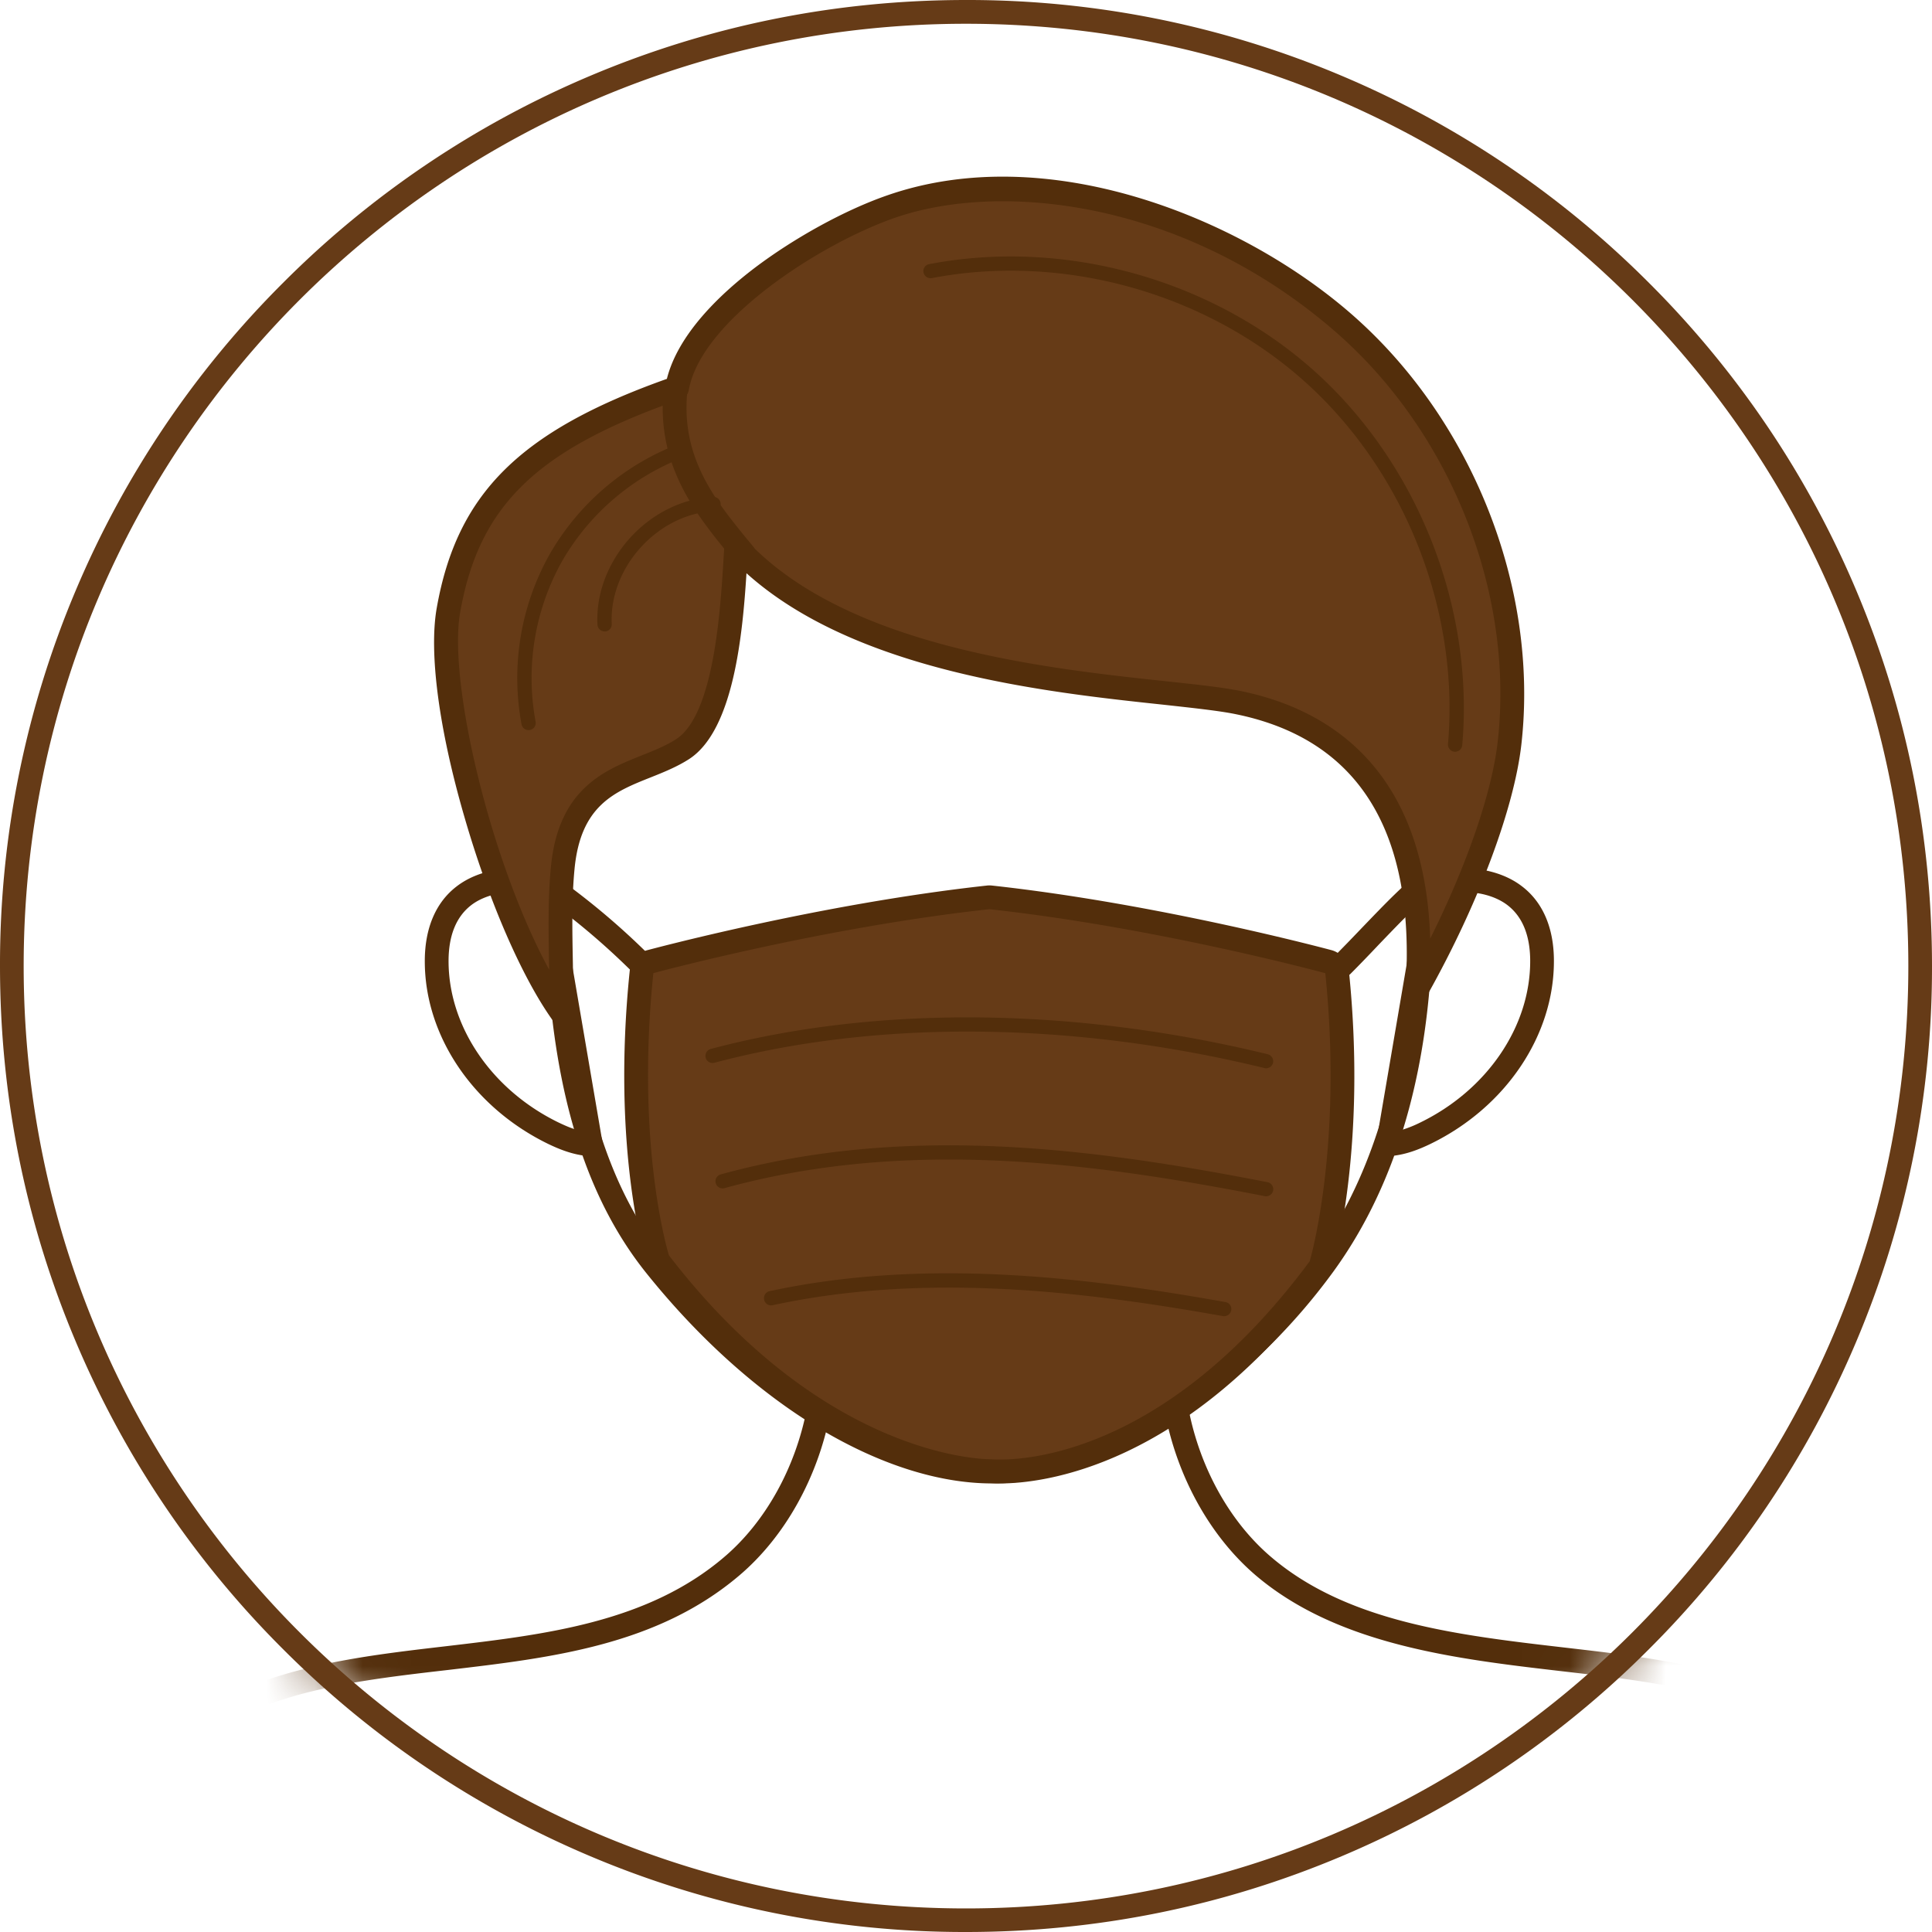 <svg width="40" height="40" fill="none" xmlns="http://www.w3.org/2000/svg"><mask id="a" style="mask-type:alpha" maskUnits="userSpaceOnUse" x="0" y="0" width="40" height="40"><path d="M20 39.756C9.107 39.756.246 30.895.246 20.002.246 9.11 9.107.25 20 .25c10.892 0 19.754 8.86 19.754 19.753S30.893 39.756 20 39.756Z" fill="#fff"/></mask><g mask="url(#a)"><path d="M28.736 23.94a.243.243 0 0 1-.182-.081.244.244 0 0 1-.06-.207l.917-5.37a.247.247 0 0 1 .166-.194c.674-.218 1.454-.113 1.94.267.428.329.653.859.655 1.53.007 1.549-.996 3.039-2.553 3.797-.226.109-.527.236-.869.255-.003.004-.007.004-.014.004Zm1.134-5.421-.831 4.87a2.49 2.49 0 0 0 .363-.147c1.389-.675 2.283-1.992 2.279-3.352-.002-.522-.159-.907-.464-1.145-.327-.255-.863-.34-1.347-.226ZM12.232 23.94c-.007 0-.011 0-.016-.002-.342-.02-.643-.147-.868-.255-1.556-.758-2.56-2.245-2.553-3.796.002-.67.227-1.202.654-1.531.487-.38 1.267-.486 1.94-.267a.244.244 0 0 1 .167.194l.918 5.37a.248.248 0 0 1-.242.288Zm-1.566-5.471c-.348 0-.684.095-.915.275-.305.238-.462.623-.464 1.145-.004 1.36.89 2.677 2.279 3.352.11.052.231.108.363.147l-.831-4.87a1.946 1.946 0 0 0-.432-.05Z" fill="#532E0B"/><path d="M20.541 8.17c2.986 0 7.805 1.249 8.37 6.384.216 1.968.364 3.958.189 5.932-.173 1.974-.728 3.956-1.895 5.559-1.495 2.056-4.12 4.176-6.664 4.176-1.986 0-4.576-1.42-6.78-4.176-1.239-1.548-1.72-3.584-1.895-5.56-.175-1.972-.028-3.962.189-5.931.565-5.135 5.537-6.385 8.486-6.385Zm0-.493c-.911 0-3.263.13-5.382 1.33-2.086 1.184-3.33 3.083-3.595 5.491-.2 1.8-.377 3.924-.188 6.03.22 2.514.875 4.417 2 5.823 1.086 1.356 2.333 2.475 3.605 3.235 1.232.737 2.462 1.127 3.56 1.127 1.265 0 2.649-.486 4.002-1.404a12.699 12.699 0 0 0 3.06-2.978c1.113-1.529 1.782-3.483 1.988-5.803.186-2.101.009-4.226-.19-6.03-.144-1.288-.55-2.427-1.212-3.39-.58-.842-1.358-1.547-2.308-2.1-1.463-.845-3.41-1.33-5.34-1.33Z" fill="#532E0B"/><path d="M37.829 49.874H3.482c-.34 0-.668-.178-.977-.532-.92-1.052-1.462-3.419-1.33-4.405l.117-.861c.134-.984.26-1.913.386-2.91.286-2.284.704-4.602 2.369-5.679 1.507-.974 3.374-1.193 5.18-1.403 2.05-.241 4.17-.487 5.762-1.843.855-.725 1.48-1.847 1.716-3.077a2.331 2.331 0 0 1 2.285-1.888h3.333c1.113 0 2.074.795 2.283 1.888.236 1.23.861 2.352 1.717 3.077 1.588 1.351 3.872 1.615 6.079 1.871 1.933.223 3.76.434 4.89 1.395 1.64 1.393 2.121 3.896 2.342 5.66.125.995.252 1.924.386 2.908l.115.863c.134.986-.409 3.352-1.33 4.406-.309.352-.636.53-.976.53Zm-18.84-22.107c-.877 0-1.636.628-1.8 1.49-.257 1.338-.942 2.563-1.881 3.36-1.707 1.452-3.903 1.707-6.025 1.957-1.83.211-3.558.413-4.97 1.327-1.488.961-1.875 3.158-2.149 5.325-.125 1-.251 1.932-.386 2.917l-.116.86c-.115.857.405 3.09 1.213 4.015.212.242.416.363.607.363H37.83c.19 0 .394-.12.604-.363.81-.925 1.33-3.158 1.213-4.015l-.116-.862c-.132-.985-.26-1.915-.384-2.915-.211-1.68-.667-4.062-2.174-5.344-1.016-.864-2.77-1.066-4.628-1.28-2.174-.253-4.639-.536-6.343-1.983-.938-.8-1.622-2.023-1.88-3.36a1.837 1.837 0 0 0-1.8-1.491H18.99v-.001Z" fill="#532E0B"/><path d="M20.713 30.466c-.107 0-.178-.005-.209-.01-.17 0-3.585-.067-6.85-4.316a.232.232 0 0 1-.038-.075c-.03-.093-.707-2.304-.334-5.942a.244.244 0 0 1 .18-.212c.036-.009 3.534-.952 6.993-1.331h.053c3.463.379 6.96 1.322 6.995 1.331.098.026.169.111.18.212.374 3.636-.303 5.962-.332 6.06a.24.24 0 0 1-.039.075c-2.89 3.904-5.783 4.208-6.6 4.208Z" fill="#663B17"/><path d="M20.483 18.824c3.483.381 6.956 1.325 6.956 1.325.372 3.626-.323 5.964-.323 5.964-2.837 3.828-5.65 4.105-6.403 4.105a2.3 2.3 0 0 1-.197-.006h-.01c-.195 0-3.462-.066-6.656-4.221 0 0-.696-2.216-.323-5.843 0 0 3.474-.943 6.956-1.324Zm0-.492c-.017 0-.036 0-.054.003-3.48.381-6.995 1.33-7.03 1.338a.494.494 0 0 0-.361.425c-.38 3.687.312 5.946.343 6.041a.49.49 0 0 0 .08.155c1.383 1.799 2.947 3.085 4.646 3.82 1.273.55 2.186.588 2.386.59.041.002.116.009.219.009.847 0 3.84-.312 6.798-4.308a.494.494 0 0 0 .077-.151c.028-.1.719-2.472.34-6.158a.493.493 0 0 0-.359-.424c-.036-.009-3.551-.957-7.034-1.338-.016-.002-.034-.002-.05-.002Z" fill="#532E0B"/><path d="M27.777 20.24a.242.242 0 0 1-.173-.071.248.248 0 0 1 0-.349c.197-.197.398-.406.593-.61.486-.505.94-.982 1.273-1.194a.246.246 0 1 1 .265.414c-.282.182-.718.637-1.182 1.12-.195.206-.398.418-.6.62a.258.258 0 0 1-.176.07ZM13.313 20.24a.251.251 0 0 1-.175-.071c-.585-.585-1.191-1.1-1.85-1.575a.247.247 0 0 1 .286-.401 15.242 15.242 0 0 1 1.913 1.626.244.244 0 0 1 0 .348.244.244 0 0 1-.174.072ZM26.213 22.118c-.013 0-.023 0-.034-.005-3.974-.968-8.016-1.006-11.387-.11a.147.147 0 0 1-.182-.105.149.149 0 0 1 .107-.181c3.417-.907 7.512-.869 11.53.11.079.02.128.1.11.178a.149.149 0 0 1-.143.113ZM26.213 24.768c-.008 0-.02 0-.027-.003-3.584-.7-7.417-1.204-11.185-.166a.147.147 0 0 1-.182-.102.146.146 0 0 1 .102-.182c3.828-1.054 7.702-.545 11.321.161.08.016.132.093.117.173a.149.149 0 0 1-.146.119ZM25.344 27.25c-.009 0-.018 0-.025-.002-2.815-.5-6.124-.916-9.323-.225a.147.147 0 0 1-.175-.113.148.148 0 0 1 .113-.178c3.249-.701 6.594-.279 9.438.226.08.013.134.09.119.17a.148.148 0 0 1-.147.122Z" fill="#532E0B"/><path d="M15.245 11.313c2.646 2.892 8.633 2.876 10.385 3.23 1.993.405 3.979 1.828 3.72 5.915 1.007-1.8 1.754-3.742 1.904-5.072.364-3.2-1.038-6.632-3.478-8.736-2.438-2.102-6.29-3.435-9.33-2.374-1.537.537-4.146 2.15-4.428 3.754-2.926 1.02-4.305 2.172-4.734 4.605-.336 1.913 1.054 6.503 2.34 8.323 0-1.143-.06-2.086.026-2.988.188-1.98 1.6-1.88 2.488-2.465.963-.63 1.04-3.163 1.107-4.192Z" fill="#663B17"/><path d="M11.625 21.203a.247.247 0 0 1-.201-.104c-.635-.9-1.313-2.467-1.813-4.2-.525-1.81-.732-3.38-.57-4.305.416-2.367 1.713-3.664 4.766-4.75.232-.925 1.098-1.748 1.804-2.287.825-.627 1.88-1.208 2.755-1.511 3.308-1.154 7.28.443 9.572 2.42 2.531 2.182 3.93 5.695 3.56 8.95-.15 1.32-.89 3.3-1.934 5.162a.245.245 0 0 1-.286.116.246.246 0 0 1-.175-.252c.206-3.237-.98-5.141-3.524-5.657-.342-.07-.877-.127-1.494-.195-2.415-.257-6.362-.682-8.63-2.722-.08 1.256-.262 3.24-1.182 3.844-.25.162-.53.275-.804.384-.745.297-1.449.577-1.574 1.897-.059.613-.048 1.239-.034 1.963.004.32.01.65.01 1.002a.245.245 0 0 1-.246.245Zm9.136-17.036c-.84 0-1.6.123-2.233.342-1.584.553-4.015 2.14-4.267 3.565a.241.241 0 0 1-.16.189c-2.987 1.04-4.184 2.197-4.574 4.417-.254 1.442.627 5.16 1.842 7.395 0-.036 0-.073-.002-.11-.011-.709-.023-1.378.039-2.016.154-1.62 1.11-2.002 1.88-2.309.26-.104.508-.202.718-.34.784-.516.913-2.697.977-3.744.006-.093.01-.18.017-.258a.242.242 0 0 1 .162-.216.246.246 0 0 1 .264.068c2.05 2.24 6.22 2.688 8.712 2.954.656.07 1.176.127 1.542.201 1.776.36 3.817 1.557 3.933 5.128.758-1.52 1.277-3.021 1.397-4.073.352-3.097-.981-6.443-3.394-8.522-2.22-1.915-4.774-2.671-6.853-2.671Z" fill="#532E0B"/><path d="M15.403 11.716a.248.248 0 0 1-.193-.09 6.235 6.235 0 0 0-.134-.165c-.673-.827-1.514-1.856-1.33-3.458a.246.246 0 1 1 .49.057c-.161 1.397.574 2.295 1.221 3.09.048.056.093.113.137.166a.245.245 0 0 1-.191.4Z" fill="#532E0B"/><path d="M10.941 15.116a.147.147 0 0 1-.143-.119 5.236 5.236 0 0 1 .587-3.53 5.232 5.232 0 0 1 2.74-2.302.149.149 0 0 1 .188.089.149.149 0 0 1-.089.188 4.95 4.95 0 0 0-2.583 2.17 4.951 4.951 0 0 0-.552 3.329.148.148 0 0 1-.119.173c-.009.002-.018.002-.029.002Z" fill="#532E0B"/><path d="M12.518 13.073a.148.148 0 0 1-.148-.14c-.034-.63.212-1.284.674-1.796.46-.508 1.088-.818 1.721-.849a.147.147 0 0 1 .155.141.148.148 0 0 1-.141.154c-.552.026-1.107.3-1.516.754-.409.45-.625 1.029-.598 1.581a.149.149 0 0 1-.14.157c-.003-.002-.005-.002-.007-.002ZM30.126 15.564h-.013a.15.15 0 0 1-.134-.161c.24-2.76-.888-5.626-2.943-7.482-2.056-1.856-5.024-2.685-7.743-2.163a.149.149 0 0 1-.173-.119.146.146 0 0 1 .116-.17c2.81-.54 5.875.318 7.998 2.232 2.124 1.917 3.29 4.879 3.04 7.728a.148.148 0 0 1-.148.135Z" fill="#532E0B"/></g><path d="M20 .492c10.774 0 19.51 8.736 19.51 19.51 0 10.774-8.736 19.51-19.51 19.51-10.774 0-19.51-8.736-19.51-19.51C.49 9.228 9.226.492 20 .492ZM20 0c-2.701 0-5.319.529-7.785 1.572a19.927 19.927 0 0 0-6.357 4.286 19.927 19.927 0 0 0-4.286 6.357A19.871 19.871 0 0 0 0 20c0 2.7.529 5.319 1.572 7.785a19.928 19.928 0 0 0 4.286 6.357 19.928 19.928 0 0 0 6.357 4.286A19.872 19.872 0 0 0 20 40c2.7 0 5.319-.529 7.785-1.572a19.929 19.929 0 0 0 6.357-4.286 19.929 19.929 0 0 0 4.286-6.357A19.872 19.872 0 0 0 40 20c0-2.7-.529-5.319-1.572-7.785a19.928 19.928 0 0 0-4.286-6.357 19.928 19.928 0 0 0-6.357-4.286A19.863 19.863 0 0 0 20 0Z" fill="#663B17"/></svg>